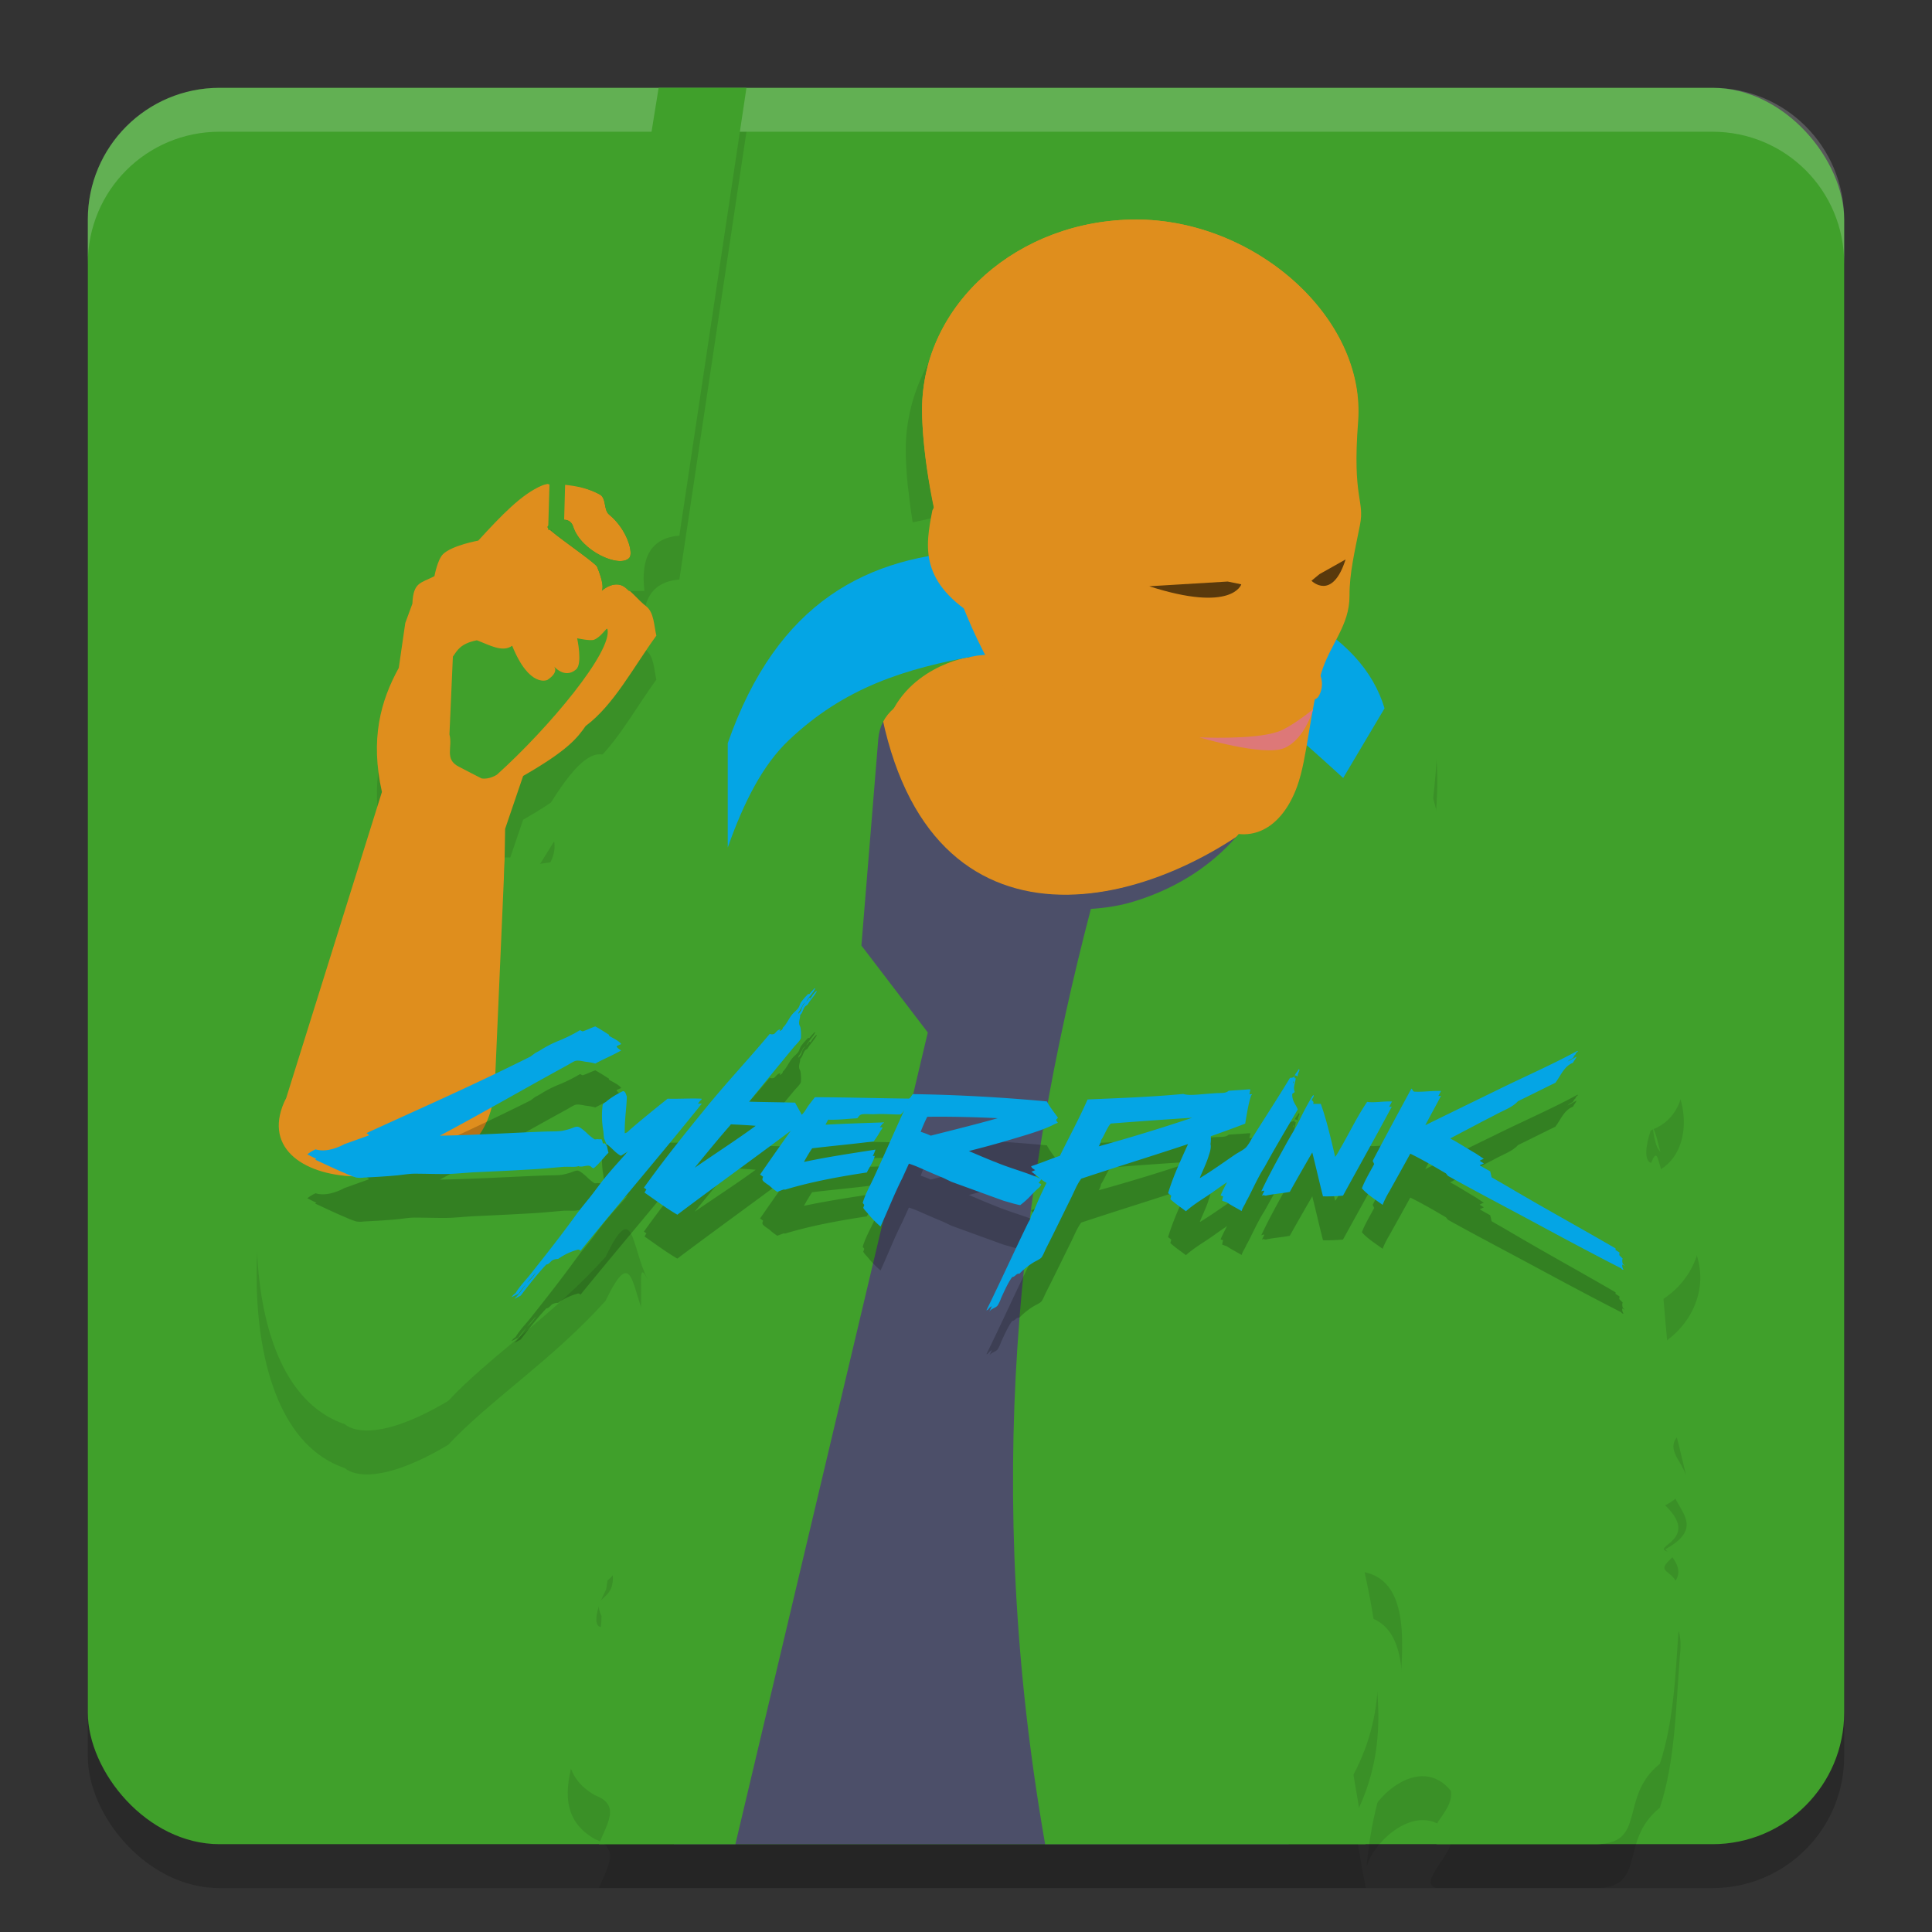 <svg xmlns="http://www.w3.org/2000/svg" xmlns:xlink="http://www.w3.org/1999/xlink" width="22" height="22" version="1.1">
 <rect width="100%" height="100%" fill="#333333" stroke="none"/>
 <defs>
  <linearGradient id="linearGradient905">
   <stop style="stop-color:#df8e1d" offset="0"/>
   <stop style="stop-color:#df8e1d" offset="1"/>
  </linearGradient>
  <linearGradient id="linearGradient891" x1="31.481" x2="29.742" y1="17.359" y2="16.444" gradientTransform="matrix(0.513,0,0,0.497,-1.107,-0.922)" gradientUnits="userSpaceOnUse" xlink:href="#linearGradient905"/>
  <linearGradient id="linearGradient899" x1="22.864" x2="24.858" y1="14.263" y2="15.577" gradientTransform="matrix(0.513,0,0,0.497,-1.107,-0.922)" gradientUnits="userSpaceOnUse" xlink:href="#linearGradient905"/>
 </defs>
 <rect style="opacity:0.2" width="20" height="20" x="1" y="1.5" rx="1.5" ry="1.5"/>
 <rect style="fill:#40a02b" width="20" height="20" x="1" y="1" rx="1.5" ry="1.5"/>
 <path style="opacity:0.1" d="M 7.5,1.5 6.947,4.923 C 6.71,4.976 6.515,5.289 6.374,5.555 6.342,5.615 6.3,5.803 6.265,5.933 h -0.006 l -10e-4,0.022 c -0.005,0.018 -0.011,0.046 -0.016,0.06 -0.023,0.004 -0.051,0.006 -0.068,0.013 -0.232,0.097 -0.464,0.341 -0.728,0.628 0,0 -0.301,0.054 -0.402,0.155 -0.063,0.063 -0.097,0.25 -0.097,0.25 C 4.793,7.142 4.706,7.126 4.696,7.374 L 4.615,7.595 4.541,8.105 C 4.334,8.481 4.214,8.914 4.35,9.519 L 3.26,13 c -0.335,0.03 -0.782,3.228 0.669,3.719 0,0 0.262,0.276 1.174,-0.266 0.472,-0.506 1.185,-0.965 1.792,-1.64 0.324,-0.671 0.29,-0.12 0.479,0.253 -0.161,-0.312 0.018,0.386 -0.159,0.741 -0.092,0.819 -0.198,1.49 -0.312,2.29 -0.215,0.42 -0.083,0.529 0.075,0.341 0.02,0.308 -0.246,0.211 -0.129,0.463 0.017,0.648 -0.821,1.619 -0.073,2.042 0.292,0.112 0.141,0.312 0.044,0.557 0,0 1.197,-3.9e-5 1.554,0 h 6.302 0.507 0.369 c -0.043,-0.213 -0.095,-0.541 -0.138,-0.791 0.402,-0.763 0.306,-1.482 0.127,-2.306 0.533,0.11 0.434,0.889 0.393,1.438 -0.218,0.451 -0.331,0.941 -0.373,1.421 0.083,-0.316 0.619,-0.791 0.962,-0.37 0.025,0.172 -0.123,0.289 -0.205,0.455 C 16.235,21.5 16.375,21.5 16.375,21.5 h 1.792 c 0.597,0 0.26,-0.536 0.734,-0.915 0.176,-0.529 0.182,-1.151 0.228,-1.729 0.074,-0.606 -0.405,-0.35 -0.033,-0.669 -0.456,-0.06 0.323,-0.106 -0.134,-0.545 0.635,-0.345 -0.223,-0.585 0.234,-0.856 -0.205,-0.886 -0.169,-0.509 -0.254,-1.496 0.327,-0.212 0.571,-0.677 0.309,-1.159 -0.419,0.026 -0.32,-0.716 -0.45,-0.388 -0.079,-0.029 -0.065,-0.185 -0.005,-0.368 0.011,-0.004 0.017,-0.011 0.027,-0.015 0.005,0.048 0.019,0.132 0.048,0.205 l 0.036,0.054 c -0.058,-0.239 -0.076,-0.269 -0.082,-0.26 0.534,-0.213 0.4,-1.09 -0.028,-1.271 -0.175,-0.043 -0.275,-0.194 -0.368,-0.374 -0.01,-0.01 -0.017,-0.024 -0.027,-0.053 -0.015,-0.031 -0.032,-0.063 -0.048,-0.096 -0.224,-0.289 -0.229,-0.367 -0.081,-0.162 -0.176,-0.353 -0.431,-0.738 -1.093,-0.904 -0.015,-0.091 0.512,0.266 -0.008,-0.078 0.031,0.021 -0.065,-0.035 -0.097,-0.052 0.003,5e-4 0.006,0.001 0,0.012 -0.072,0.041 -0.022,-0.004 -0.002,-0.013 -0.115,-0.06 -0.441,-0.247 -0.566,-0.371 -0.171,-0.188 -0.069,0.026 -0.187,-0.407 0.079,-0.738 0.149,-1.658 -0.603,-2.08 -0.226,-0.042 -0.479,-0.278 -0.479,-0.278 -0.055,-0.03 -0.11,-0.057 -0.165,-0.086 0.012,-0.216 0.054,-0.43 0.105,-0.697 0.055,-0.287 -0.088,-0.296 -0.021,-1.184 0.026,-0.345 -0.067,-0.679 -0.231,-0.986 -0.031,-0.058 -0.064,-0.114 -0.101,-0.169 -0.042,-0.064 -0.086,-0.127 -0.135,-0.188 -0.046,-0.057 -0.096,-0.111 -0.147,-0.165 -0.052,-0.054 -0.104,-0.107 -0.161,-0.156 -0.058,-0.051 -0.121,-0.097 -0.184,-0.143 -0.06,-0.044 -0.119,-0.087 -0.183,-0.126 -0.073,-0.044 -0.15,-0.081 -0.227,-0.118 -0.061,-0.03 -0.12,-0.063 -0.184,-0.088 -0.099,-0.039 -0.202,-0.066 -0.306,-0.093 -0.048,-0.012 -0.093,-0.031 -0.142,-0.041 -0.018,-0.004 -0.037,-0.006 -0.056,-0.009 -0.135,-0.023 -0.271,-0.038 -0.408,-0.038 -0.492,0 -0.951,0.137 -1.33,0.372 -0.379,0.235 -0.681,0.568 -0.861,0.959 -0.12,0.261 -0.187,0.548 -0.187,0.849 0,0.111 0.008,0.247 0.022,0.398 0.002,0.019 0.006,0.041 0.008,0.061 0.015,0.144 0.037,0.299 0.066,0.467 0.002,0.008 0.002,0.016 0.004,0.024 0.01,0.057 0.021,0.114 0.033,0.173 -0.006,0.012 -0.013,0.019 -0.02,0.032 -0.011,0.058 -0.017,0.115 -0.025,0.173 -0.058,0.014 -0.114,0.02 -0.173,0.035 C 9.13,6.695 8.525,7.449 8.073,8.157 8.015,8.363 7.97,8.499 7.923,8.598 7.565,8.773 7.491,8.661 7.288,8.964 7.212,9.088 7.055,9.218 6.907,9.109 6.644,8.968 6.299,9.607 6.147,9.842 6.322,9.96 6.357,10.15 6.267,10.32 c -0.219,0.031 -0.245,0.042 -0.305,-0.053 l -0.214,-0.005 -0.003,0.067 0.007,-0.392 0.205,-0.603 C 6.471,9.04 6.575,8.902 6.669,8.768 6.989,8.529 7.213,8.097 7.474,7.739 7.446,7.62 7.448,7.476 7.356,7.404 7.284,7.348 7.226,7.283 7.161,7.228 H 7.338 C 7.294,6.852 7.41,6.626 7.736,6.599 L 8.5,1.5 Z M 6.457,6.423 c 0.009,0.003 0.016,0.009 0.024,0.015 -0.014,-0.008 -0.031,-0.012 -0.048,-0.014 0.008,8.5e-4 0.016,-0.003 0.023,-0.001 z m 0.03,0.018 c 0.017,0.013 0.031,0.03 0.04,0.057 -0.009,-0.027 -0.023,-0.045 -0.04,-0.057 z M 6.243,6.493 v 0.019 c -7.5e-4,-0.001 -0.009,-0.007 -0.01,-0.008 -9.5e-4,-0.002 0.008,-0.008 0.01,-0.011 z m 0.823,0.008 C 7.136,6.601 7.173,6.705 7.18,6.775 7.173,6.705 7.136,6.601 7.066,6.501 Z m -0.796,0.032 h 0.01 c 7.5e-4,0.003 0.001,0.006 0.002,0.01 -0.002,-0.002 -0.01,-0.008 -0.012,-0.01 z m 0.017,0.014 C 6.386,6.641 6.781,6.911 6.799,6.954 6.828,7.024 6.845,7.082 6.854,7.132 6.845,7.082 6.828,7.024 6.799,6.954 6.781,6.911 6.387,6.641 6.287,6.547 Z M 7.027,7.155 c 0.023,0.001 0.047,0.007 0.07,0.021 -0.034,-0.019 -0.069,-0.021 -0.104,-0.016 0.011,-0.002 0.022,-0.005 0.033,-0.005 z m -0.053,0.009 c -0.014,0.003 -0.025,0.01 -0.038,0.016 0.013,-0.006 0.024,-0.012 0.038,-0.016 z"/>
 <ellipse style="fill:#df8e1d" cx="12.131" cy="8.787" rx="3.108" ry="2.055"/>
 <path style="fill:#df8e1d" d="M 4.541,7.605 4.615,7.094 4.696,6.874 c 0.01,-0.248 0.096,-0.232 0.251,-0.313 0,0 0.034,-0.187 0.097,-0.25 0.102,-0.101 0.402,-0.155 0.402,-0.155 C 5.71,5.868 5.942,5.624 6.174,5.528 6.299,5.475 6.606,5.509 6.83,5.631 6.907,5.673 6.871,5.807 6.936,5.86 7.144,6.03 7.213,6.298 7.167,6.351 7.06,6.475 6.616,6.278 6.527,5.997 6.473,5.826 6.22,5.978 6.233,6.004 6.26,6.058 6.779,6.406 6.799,6.454 c 0.064,0.154 0.087,0.271 0.034,0.303 -0.068,0.041 0.119,-0.165 0.265,-0.082 0.095,0.055 0.163,0.153 0.259,0.228 0.091,0.071 0.089,0.216 0.117,0.335 C 7.213,7.597 6.989,8.029 6.669,8.267 6.574,8.402 6.472,8.54 5.957,8.836 L 5.752,9.438 5.709,11.893 5.619,13.103 C 5.059,13.506 2.425,13.711 3.26,12.5 L 4.349,9.018 C 4.214,8.414 4.334,7.981 4.541,7.605 Z"/>
 <path style="opacity:0.2;fill:#eff1f5" d="M 2.5,1 C 1.669,1 1,1.669 1,2.5 V 3 C 1,2.169 1.669,1.5 2.5,1.5 h 17 C 20.331,1.5 21,2.169 21,3 V 2.5 C 21,1.669 20.331,1 19.5,1 Z"/>
 <path style="fill:#40a02b" d="m 5.157,7.477 c 0.051,-0.072 0.085,-0.148 0.273,-0.186 0.142,0.053 0.293,0.143 0.402,0.062 0.199,0.49 0.402,0.389 0.402,0.389 0.14,-0.093 0.072,-0.156 0.072,-0.156 0,0 0.123,0.15 0.254,0.037 0.076,-0.065 0.012,-0.355 0.012,-0.355 0,0 0.149,0.033 0.192,0.017 C 6.847,7.254 6.91,7.136 6.917,7.164 6.977,7.415 6.259,8.28 5.659,8.821 c 0,0 -0.086,0.058 -0.175,0.043 C 5.382,8.812 5.346,8.794 5.224,8.73 5.057,8.645 5.157,8.508 5.118,8.363 Z"/>
 <path style="fill:#4c4f69" d="M 10.021,8.042 7.675,21 H 14.674 L 14.627,9.107 c -1.451,1.303 -4.056,1.924 -4.606,-1.065 z"/>
 <path style="fill:#40a02b" d="M 11.603,5.781 C 11.161,5.799 10.706,5.866 10.233,5.988 9.13,6.195 8.525,6.949 8.073,7.657 8.015,7.863 7.97,7.999 7.923,8.098 7.565,8.273 7.491,8.161 7.288,8.464 7.212,8.588 7.055,8.718 6.907,8.609 6.644,8.468 6.299,9.107 6.147,9.342 6.322,9.46 6.357,9.65 6.267,9.82 6.047,9.851 6.022,9.862 5.962,9.768 l -0.214,-0.005 -0.114,2.612 C 5.603,12.876 5.321,13.437 4.035,13.396 3.435,13.376 2.977,13.055 3.26,12.5 c -0.335,0.03 -0.782,3.228 0.669,3.719 0,0 0.262,0.276 1.174,-0.266 0.472,-0.506 1.185,-0.965 1.792,-1.64 0.324,-0.671 0.29,-0.12 0.479,0.253 -0.161,-0.312 0.018,0.386 -0.159,0.741 -0.092,0.819 -0.198,1.49 -0.312,2.29 -0.215,0.42 -0.083,0.529 0.075,0.341 0.02,0.308 -0.246,0.211 -0.129,0.463 0.017,0.648 -0.821,1.619 -0.073,2.042 0.292,0.112 0.141,0.312 0.044,0.557 0,0 1.197,-3.9e-5 1.554,0 L 10.565,11.757 9.809,10.767 10.001,8.416 c 0.095,-1.167 3.44,-0.346 4.638,-0.043 -0.209,0.983 -0.853,1.631 -1.746,1.898 -0.151,0.045 -0.31,0.068 -0.471,0.079 C 11.59,13.531 11.194,16.957 11.901,21 c 1.193,6e-6 1.815,2.42e-4 2.683,0 h 0.597 0.369 c -0.043,-0.213 -0.095,-0.541 -0.138,-0.791 0.402,-0.763 0.306,-1.482 0.127,-2.306 0.533,0.11 0.434,0.889 0.393,1.438 -0.218,0.451 -0.331,0.941 -0.373,1.421 0.083,-0.316 0.619,-0.791 0.962,-0.37 0.025,0.172 -0.123,0.289 -0.205,0.455 C 16.235,21 16.375,21 16.375,21 h 1.792 c 0.597,0 0.26,-0.536 0.734,-0.915 0.176,-0.529 0.182,-1.151 0.228,-1.729 0.074,-0.606 -0.405,-0.35 -0.033,-0.669 -0.456,-0.06 0.323,-0.106 -0.134,-0.545 0.635,-0.345 -0.223,-0.585 0.234,-0.856 -0.205,-0.886 -0.169,-0.509 -0.254,-1.496 0.327,-0.212 0.571,-0.677 0.309,-1.159 -0.419,0.026 -0.32,-0.716 -0.45,-0.388 -0.079,-0.029 -0.065,-0.185 -0.005,-0.368 0.011,-0.004 0.017,-0.011 0.027,-0.015 0.005,0.048 0.019,0.132 0.048,0.205 l 0.036,0.054 c -0.058,-0.239 -0.076,-0.269 -0.082,-0.26 0.534,-0.213 0.4,-1.09 -0.028,-1.271 -0.175,-0.043 -0.275,-0.194 -0.368,-0.374 -0.01,-0.01 -0.017,-0.024 -0.027,-0.053 -0.015,-0.031 -0.032,-0.063 -0.048,-0.096 -0.224,-0.289 -0.229,-0.367 -0.081,-0.162 -0.176,-0.353 -0.431,-0.738 -1.093,-0.904 -0.015,-0.091 0.512,0.266 -0.008,-0.078 0.031,0.021 -0.065,-0.035 -0.097,-0.052 0.003,5e-4 0.006,0.001 0,0.012 -0.072,0.041 -0.022,-0.004 -0.002,-0.013 C 16.958,9.808 16.632,9.621 16.507,9.497 16.336,9.309 16.438,9.523 16.32,9.09 16.399,8.351 16.469,7.432 15.718,7.01 15.492,6.968 15.239,6.731 15.239,6.731 14.118,6.112 12.926,5.728 11.603,5.781 Z"/>
 <path style="fill:#df8e1d" d="m 10.896,6.836 0.143,0.65 c -0.004,-0.012 -0.764,0.117 -0.955,0.812 0.416,1.71 1.572,2.084 2.725,1.799 L 13.399,8.971 12.39,8.43 Z"/>
 <path style="fill:#04a5e5" d="M 11.147,6.271 C 9.879,6.323 8.851,6.849 8.287,8.463 V 9.651 C 8.471,9.131 8.685,8.711 8.981,8.43 c 0.633,-0.601 1.324,-0.818 2.146,-0.964 0.614,-0.074 2.278,0.035 3.054,0.525 0.259,0.105 0.516,0.322 1.114,0.868 L 15.766,8.066 C 15.507,7.197 14.443,6.626 12.487,6.354 12.02,6.288 11.57,6.253 11.147,6.271 Z"/>
 <path style="fill:#4c4f69" d="m 15.421,20.762 c 2e-6,-5e-6 0,0 0,0 z"/>
 <path style="fill:#40a02b" d="M 7.5,1 6.947,4.423 C 6.71,4.476 6.515,4.789 6.374,5.055 6.342,5.115 6.3,5.303 6.265,5.433 h -0.006 l -10e-4,0.022 c -0.005,0.018 -0.011,0.046 -0.016,0.06 0.004,-6.5e-4 0.011,0.002 0.015,0.001 l -0.015,0.518 h 0.038 c 7.5e-4,0.003 0.001,0.006 0.002,0.01 C 6.377,6.134 6.781,6.41 6.799,6.454 6.85,6.578 6.874,6.676 6.853,6.728 6.904,6.684 7.005,6.623 7.098,6.676 c 0.023,0.013 0.043,0.035 0.063,0.053 h 0.177 C 7.294,6.352 7.41,6.126 7.736,6.099 L 8.5,1 Z M 6.435,5.521 C 6.564,5.534 6.704,5.562 6.83,5.631 6.907,5.673 6.871,5.807 6.937,5.86 7.144,6.03 7.213,6.298 7.168,6.351 7.061,6.475 6.616,6.277 6.527,5.997 6.509,5.941 6.468,5.923 6.424,5.921 Z"/>
 <path style="opacity:0.2" d="m 7.947,13.067 c 0.008,-0.011 0.017,-0.021 0.025,-0.032 0.006,-0.003 0.029,-0.023 0.012,-0.024 -0.119,-0.006 -0.252,0.004 -0.382,0 -0.143,0.115 -0.291,0.234 -0.425,0.35 -0.018,0.016 -0.036,0.04 -0.063,0.043 C 7.112,13.241 7.134,13.128 7.138,12.984 7.126,12.963 7.125,12.931 7.098,12.925 h -0.004 a 0.924,0.924 0 0 0 -0.185,0.114 c -0.014,0.017 -0.043,0.02 -0.047,0.047 a 0.981,0.981 0 0 0 0.009,0.298 c 0.002,0.026 0.004,0.052 0.007,0.077 l 0.026,0.065 c 0.062,0.041 0.099,0.1 0.166,0.135 a 0.796,0.796 0 0 0 0.084,-0.054 c -0.087,0.099 -0.176,0.195 -0.26,0.297 -0.058,0.071 -0.112,0.148 -0.169,0.22 -0.059,0.074 -0.119,0.145 -0.173,0.22 -0.164,0.226 -0.338,0.447 -0.508,0.661 -0.058,0.073 -0.125,0.14 -0.173,0.22 a 0.164,0.164 0 0 0 -0.047,0.047 c 0.027,-0.013 0.052,-0.027 0.079,-0.039 0.027,-0.039 0.059,-0.079 0.093,-0.119 -0.043,0.058 -0.081,0.121 -0.133,0.17 -0.002,0.004 -0.005,0.009 0,0.004 0.024,-0.01 0.044,-0.024 0.067,-0.035 0.093,-0.122 0.187,-0.243 0.291,-0.354 0.037,-0.004 0.047,-0.038 0.075,-0.051 a 0.14,0.14 0 0 1 0.059,-0.012 0.709,0.709 0 0 1 0.224,-0.106 c 0.017,-0.003 0.022,0.007 0.032,0.012 C 7.067,14.182 7.538,13.633 7.992,13.067 7.976,13.067 7.961,13.067 7.947,13.067 Z m -1.946,2.041 c 0.035,-0.041 0.071,-0.082 0.104,-0.122 a 0.478,0.478 0 0 1 -0.104,0.122 z m 8.777,-2.352 c -0.002,-0.033 0.015,-0.048 0.02,-0.075 -0.005,-2.15e-4 -0.005,-0.005 -0.012,-0.004 -0.011,0.028 -0.033,0.043 -0.043,0.071 0.018,-0.004 0.022,0.006 0.035,0.008 z M 6.433,13.787 c 0.053,-0.004 0.114,0.006 0.154,-0.008 0.037,0.016 0.085,-0.011 0.122,-0.004 0.026,0.005 0.026,0.024 0.051,0.028 0.065,-0.051 0.111,-0.12 0.169,-0.177 -0.007,-0.022 -0.011,-0.047 -0.016,-0.071 l -0.024,-0.035 h -0.025 a 0.107,0.107 0 0 0 -0.015,-0.048 0.133,0.133 0 0 1 -0.039,0 c -0.018,-7.5e-4 -0.035,0.005 -0.043,0 a 0.618,0.618 0 0 1 -0.09,-0.075 c -0.02,-0.018 -0.071,-0.064 -0.098,-0.067 -0.026,-0.003 -0.057,0.015 -0.087,0.024 A 0.803,0.803 0 0 1 6.401,13.377 c -0.056,0.008 -0.123,0.006 -0.185,0.008 -0.391,0.014 -0.825,0.042 -1.207,0.047 0.478,-0.254 0.965,-0.537 1.444,-0.798 0.036,-0.02 0.082,-0.051 0.106,-0.055 0.035,-0.006 0.08,0.007 0.114,0.012 a 0.643,0.643 0 0 1 0.106,0.02 c 0.095,-0.053 0.202,-0.095 0.295,-0.15 a 0.137,0.137 0 0 1 -0.051,-0.04 0.035,0.035 0 0 0 2.15e-4,-0.009 q 0.025,-0.012 0.051,-0.023 c -0.029,-0.038 -0.081,-0.06 -0.131,-0.089 -0.005,-0.005 -0.013,-0.009 -0.008,-0.017 -0.052,-0.032 -0.102,-0.066 -0.157,-0.095 -0.055,0.019 -0.084,0.037 -0.139,0.055 -0.009,0.005 -0.023,-0.01 -0.035,-0.012 a 1.705,1.705 0 0 1 -0.256,0.126 1.286,1.286 0 0 0 -0.189,0.098 c -0.02,0.013 -0.042,0.024 -0.063,0.035 l -0.055,0.041 c -0.673,0.336 -1.22,0.575 -1.868,0.872 a 0.128,0.128 0 0 1 0.03,0.025 l -0.282,0.101 c -0.081,0.044 -0.215,0.094 -0.327,0.059 A 0.388,0.388 0 0 0 3.5,13.645 c 0.033,0.017 0.068,0.035 0.104,0.052 a 0.166,0.166 0 0 0 -0.016,0.008 c 0.108,0.049 0.233,0.11 0.347,0.157 a 0.934,0.934 0 0 0 0.122,0.047 0.317,0.317 0 0 0 0.09,0 c 0.126,-0.006 0.246,-0.013 0.366,-0.024 0.069,-0.006 0.141,-0.02 0.209,-0.02 0.111,2.16e-4 0.222,0.004 0.335,0.004 0.113,0 0.228,-0.014 0.342,-0.02 0.225,-0.01 0.456,-0.021 0.689,-0.035 0.117,-0.007 0.233,-0.02 0.346,-0.028 z m 8.042,-0.134 c 0.014,-0.025 0.029,-0.051 0.043,-0.075 0.086,-0.15 0.174,-0.298 0.26,-0.445 -0.022,-0.057 -0.065,-0.092 -0.063,-0.173 0.003,-0.015 0.024,-0.012 0.028,-0.028 -0.021,-0.05 0.006,-0.098 0.012,-0.154 a 0.011,0.011 0 0 1 -0.014,-0.004 0.054,0.054 0 0 0 -7.5e-4,-0.02 0.027,0.027 0 0 1 -0.009,0.01 c -3.17e-4,0 -10e-4,4.43e-4 -0.001,7.5e-4 a 0.078,0.078 0 0 1 -0.041,0.009 c -0.138,0.228 -0.291,0.463 -0.433,0.689 a 0.673,0.673 0 0 1 -0.063,0.098 c -0.033,0.035 -0.087,0.058 -0.13,0.087 -0.133,0.091 -0.258,0.181 -0.394,0.264 a 0.017,0.017 0 0 0 -0.007,0.002 c 0.031,-0.079 0.071,-0.158 0.097,-0.238 0.017,-0.052 0.035,-0.103 0.025,-0.149 a 0.399,0.399 0 0 0 0.003,-0.088 c 0.132,-0.047 0.264,-0.094 0.392,-0.144 0.019,-0.11 0.035,-0.222 0.067,-0.319 0.002,-0.004 0.02,-0.018 0.004,-0.016 -0.008,7.5e-4 -0.015,0.001 -0.023,0.002 0.001,-0.007 0.003,-0.015 0.004,-0.022 -2.16e-4,-0.009 0.014,-0.038 0,-0.035 h -0.02 c -0.072,0.007 -0.148,0.01 -0.22,0.016 -0.035,0.032 -0.087,0.023 -0.154,0.028 -0.034,0.002 -0.071,0.005 -0.106,0.008 -0.097,0.007 -0.198,0.021 -0.256,0 -0.351,0.034 -0.722,0.047 -1.091,0.063 -0.097,0.222 -0.21,0.427 -0.315,0.642 -0.111,0.037 -0.215,0.082 -0.327,0.118 0.004,0.021 0.028,0.032 0.043,0.043 a 0.037,0.037 0 0 1 0.003,0.002 c -0.014,0.006 -0.029,0.012 -0.044,0.018 0.033,0.022 0.065,0.05 0.098,0.075 a 0.482,0.482 0 0 0 0.075,0.052 c -0.051,0.101 -0.098,0.205 -0.141,0.31 -0.01,0.023 -0.026,0.044 -0.035,0.067 -0.005,0.013 -0.006,0.027 -0.012,0.039 -0.005,0.012 -0.014,0.023 -0.02,0.035 -0.163,0.334 -0.314,0.669 -0.477,1 0.021,-0.003 0.026,-0.022 0.043,-0.035 a 0.134,0.134 0 0 1 0.019,-0.012 c -0.011,0.024 -0.022,0.048 -0.032,0.071 0.018,-0.046 0.069,-0.044 0.098,-0.079 a 0.422,0.422 0 0 0 0.039,-0.083 c 0.039,-0.085 0.077,-0.172 0.126,-0.24 0.039,-0.005 0.045,-0.044 0.083,-0.039 a 0.815,0.815 0 0 1 0.177,-0.138 0.455,0.455 0 0 0 0.067,-0.039 c 0.022,-0.021 0.04,-0.072 0.059,-0.11 0.1,-0.196 0.19,-0.384 0.283,-0.571 0.039,-0.078 0.069,-0.159 0.118,-0.224 0.403,-0.134 0.814,-0.26 1.216,-0.394 -0.081,0.181 -0.166,0.358 -0.227,0.559 0.012,0.01 0.024,0.019 0.036,0.029 -0.003,0.013 -0.007,0.025 -0.01,0.039 0.054,0.051 0.118,0.092 0.177,0.138 0.077,-0.069 0.166,-0.124 0.252,-0.181 0.066,-0.044 0.128,-0.091 0.193,-0.134 0.008,-0.005 0.015,-0.011 0.023,-0.016 -0.025,0.049 -0.051,0.098 -0.073,0.15 a 0.116,0.116 0 0 0 0.03,0.012 0.116,0.116 0 0 0 -0.011,0.051 c 0.009,0.001 0.033,0.011 0.051,0.016 0.054,0.038 0.112,0.065 0.169,0.1 0.013,-0.044 0.041,-0.076 0.055,-0.116 0.025,-0.032 0.127,-0.266 0.203,-0.38 z m 0.257,-0.845 a 0.025,0.025 0 0 0 0.003,0.014 c -0.005,0.006 -0.01,0.013 -0.015,0.019 0.004,-0.011 0.008,-0.022 0.012,-0.034 z m -2.221,0.746 a 0.189,0.189 0 0 0 0.027,-0.071 c 0.041,-0.059 0.064,-0.136 0.11,-0.189 0.295,-0.023 0.614,-0.046 0.928,-0.066 q -0.521,0.175 -1.066,0.326 z m -1.059,0.626 c 0.057,0.016 0.114,0.034 0.165,0.043 a 0.88,0.88 0 0 0 0.126,-0.114 c 0.02,-0.02 0.039,-0.04 0.059,-0.059 0.02,-0.019 0.049,-0.036 0.055,-0.067 -0.01,-0.004 -0.021,-0.008 -0.031,-0.012 a 0.309,0.309 0 0 0 0.032,-0.044 c -0.144,-0.067 -0.299,-0.108 -0.449,-0.165 -0.128,-0.049 -0.254,-0.102 -0.376,-0.155 0.162,-0.041 0.324,-0.085 0.481,-0.132 0.16,-0.048 0.33,-0.095 0.469,-0.161 a 0.382,0.382 0 0 1 0.063,-0.028 c -0.007,-0.012 -0.015,-0.023 -0.022,-0.034 a 0.119,0.119 0 0 0 0.023,-0.025 c -0.043,-0.061 -0.09,-0.117 -0.126,-0.185 -0.49,-0.045 -0.996,-0.075 -1.524,-0.083 -0.019,0.013 -0.024,0.042 -0.047,0.051 -0.357,-0.004 -0.724,-0.015 -1.071,-0.016 -0.025,0.033 -0.05,0.064 -0.075,0.098 -0.024,0.034 -0.043,0.075 -0.075,0.102 -0.023,-0.048 -0.051,-0.09 -0.075,-0.138 -0.174,-0.005 -0.351,-0.006 -0.524,-0.011 0.165,-0.202 0.342,-0.419 0.511,-0.623 0.027,-0.032 0.074,-0.075 0.079,-0.102 a 0.548,0.548 0 0 0 -0.004,-0.114 c -0.003,-0.018 -0.014,-0.031 -0.016,-0.047 -0.004,-0.036 0.012,-0.064 0.012,-0.102 0.028,-0.023 0.032,-0.068 0.055,-0.095 0.012,-0.014 0.027,-0.014 0.035,-0.032 0.026,-0.043 0.067,-0.085 0.09,-0.126 0.004,-0.008 0.013,-0.011 0.004,-0.02 -0.05,0.046 -0.048,0.063 -0.066,0.081 -0.013,0.013 -0.001,-0.011 -0.016,-0.002 a 0.15,0.15 0 0 1 -0.037,0.045 0.027,0.027 0 0 0 0.007,-0.01 c 0.025,-0.043 0.067,-0.086 0.09,-0.126 0.004,-0.008 0.013,-0.011 0.004,-0.02 -0.056,0.058 -0.037,0.041 -0.055,0.059 -0.005,0.017 -0.025,0.002 -0.028,0.016 a 0.755,0.755 0 0 0 -0.075,0.087 c -0.011,0.018 -0.014,0.037 -0.024,0.055 -0.017,0.031 -0.053,0.054 -0.079,0.087 -0.037,0.047 -0.061,0.108 -0.102,0.146 -10e-4,0.012 -0.009,0.018 -0.012,0.028 -0.012,-0.005 -0.023,0.022 -0.024,0.004 0.001,-0.006 0.006,-0.007 0.008,-0.012 0.006,-0.002 7.5e-4,-0.005 -0.004,0 -0.033,0.006 -0.045,0.033 -0.067,0.051 a 0.067,0.067 0 0 1 -0.051,0 c -0.241,0.289 -0.499,0.562 -0.736,0.854 -0.239,0.293 -0.475,0.587 -0.697,0.898 0.01,0.006 0.019,0.013 0.029,0.019 -0.008,0.012 -0.015,0.024 -0.022,0.036 0.123,0.085 0.242,0.175 0.374,0.252 0.425,-0.32 0.869,-0.639 1.292,-0.956 q -0.177,0.248 -0.35,0.499 c 0.012,0.008 0.023,0.017 0.035,0.025 a 0.061,0.061 0 0 0 -0.008,0.034 c 0.005,0.022 0.057,0.05 0.083,0.071 a 0.6,0.6 0 0 0 0.087,0.067 c 0.02,-0.009 0.042,-0.016 0.063,-0.024 0.011,-0.006 0.02,0.002 0.035,-0.004 0.285,-0.086 0.598,-0.144 0.921,-0.193 0.03,-0.064 0.072,-0.114 0.09,-0.189 -0.007,7.5e-4 -0.014,0.001 -0.022,0.002 a 0.545,0.545 0 0 0 0.03,-0.073 c -0.275,0.043 -0.552,0.084 -0.814,0.14 0.029,-0.054 0.062,-0.109 0.093,-0.155 0.232,-0.028 0.471,-0.049 0.701,-0.079 a 1.03,1.03 0 0 0 0.079,-0.122 c 0.008,-0.012 0.022,-0.025 0.02,-0.039 -0.01,7.5e-4 -0.019,0.001 -0.029,0.002 0.009,-0.014 0.019,-0.028 0.03,-0.041 10e-4,-0.006 0.031,-0.014 0.012,-0.016 -0.234,0.008 -0.432,0.014 -0.661,0.026 0.01,-0.019 0.02,-0.038 0.03,-0.057 0.119,0.004 0.232,-0.011 0.331,-0.016 0.014,-0.013 0.023,-0.036 0.047,-0.043 0.034,-0.01 0.1,-0.001 0.161,-0.004 0.106,-0.005 0.201,0.005 0.287,0.004 a 0.199,0.199 0 0 0 0.039,-0.047 c 2.16e-4,0 3.18e-4,-2.15e-4 7.5e-4,-2.15e-4 -0.117,0.257 -0.229,0.513 -0.346,0.767 -0.043,0.094 -0.097,0.186 -0.126,0.287 0.006,0.008 0.012,0.015 0.018,0.023 -0.004,0.011 -0.008,0.022 -0.012,0.033 0.023,0.037 0.037,0.043 0.074,0.091 a 1.281,1.281 0 0 0 0.123,0.122 c 0.084,-0.182 0.157,-0.372 0.248,-0.551 l 0.075,-0.165 a 1.153,1.153 0 0 1 0.114,0.043 c 0.087,0.038 0.172,0.076 0.256,0.11 0.041,0.017 0.079,0.038 0.118,0.055 l 0.523,0.19 c 0.026,0.009 0.06,0.023 0.087,0.03 z M 9.094,12.027 a 0.535,0.535 0 0 0 0.051,-0.091 0.161,0.161 0 0 1 0.029,-0.023 0.155,0.155 0 0 0 -0.03,0.035 c -0.012,0.021 -0.014,0.047 -0.028,0.067 a 0.192,0.192 0 0 1 -0.027,0.031 c 0.002,-0.006 0.003,-0.013 0.005,-0.019 z M 8.252,13.566 C 8.138,13.643 8.022,13.721 7.911,13.797 8.042,13.637 8.178,13.47 8.314,13.315 a 0.02,0.02 0 0 1 0.012,-0.012 c 0.093,0.005 0.188,0.009 0.279,0.017 -0.111,0.082 -0.233,0.165 -0.353,0.246 z m 2.081,-0.496 c -0.002,0 -0.003,-2.16e-4 -0.005,-2.16e-4 a 0.037,0.037 0 0 1 0.007,-0.004 0.024,0.024 0 0 0 -0.002,0.004 z m 0.266,0.362 c -0.037,-0.017 -0.075,-0.031 -0.115,-0.044 a 1.71,1.71 0 0 1 0.075,-0.171 c 0.26,-0.004 0.547,0.004 0.803,0.016 -0.25,0.071 -0.508,0.134 -0.763,0.199 z m 5.22,-0.33 c 0.011,-0.02 0.021,-0.039 0.032,-0.059 -0.097,-0.005 -0.206,0.017 -0.283,0.004 -0.116,0.169 -0.211,0.372 -0.315,0.547 a 0.715,0.715 0 0 1 -0.049,0.08 c -0.048,-0.202 -0.097,-0.42 -0.164,-0.604 h -0.087 c 0.011,-0.024 -0.005,-0.032 -0.016,-0.043 0.006,-0.022 0.024,-0.032 0.024,-0.059 l -0.016,0.012 c -0.053,0.089 -0.101,0.179 -0.146,0.272 -0.044,0.092 -0.101,0.178 -0.15,0.268 -0.099,0.18 -0.199,0.359 -0.287,0.547 0.019,-0.007 0.021,-0.01 0.035,-0.007 -0.009,0.02 -0.019,0.039 -0.029,0.059 0.017,-0.016 0.021,-0.006 0.047,-0.004 0.078,-0.019 0.182,-0.025 0.272,-0.043 0.084,-0.151 0.17,-0.3 0.256,-0.449 0.042,0.166 0.08,0.335 0.122,0.5 a 2.052,2.052 0 0 0 0.228,-0.008 c 0.185,-0.337 0.373,-0.672 0.555,-1.012 -0.01,0 -0.021,0 -0.031,2.16e-4 z m 2.655,1.797 c 0.009,0.005 0.018,0.009 0.027,0.014 -0.006,-0.011 -0.021,-0.013 -0.024,-0.028 a 0.106,0.106 0 0 1 0,-0.055 0.274,0.274 0 0 1 -0.035,-0.035 c -0.006,0.003 0,-0.032 0,-0.032 q -0.023,-0.015 -0.047,-0.03 a 0.036,0.036 0 0 0 0.002,-0.017 c -0.395,-0.23 -0.797,-0.45 -1.189,-0.681 -0.074,-0.044 -0.149,-0.086 -0.223,-0.129 -0.005,-0.023 -0.01,-0.046 -0.016,-0.068 -0.04,-0.022 -0.079,-0.044 -0.118,-0.067 a 0.032,0.032 0 0 0 0.003,-0.003 c 0.014,-0.007 0.027,-0.011 0.043,-0.02 -0.016,-0.01 -0.032,-0.02 -0.048,-0.03 a 0.223,0.223 0 0 1 0.048,-0.022 c -0.032,-0.02 -0.067,-0.046 -0.102,-0.067 -0.074,-0.043 -0.147,-0.089 -0.217,-0.13 -0.021,-0.013 -0.043,-0.023 -0.064,-0.035 0.109,-0.059 0.221,-0.116 0.335,-0.177 0.062,-0.033 0.127,-0.065 0.189,-0.098 0.089,-0.048 0.188,-0.082 0.248,-0.15 0.143,-0.069 0.283,-0.14 0.425,-0.209 0.062,-0.081 0.098,-0.188 0.201,-0.228 0.01,-0.022 0.036,-0.052 0.039,-0.067 0,2.16e-4 -0.004,-2.16e-4 -0.004,0 -0.032,0.019 -0.064,0.036 -0.097,0.053 a 0.196,0.196 0 0 1 0.059,-0.038 c 0.011,-0.014 0.016,-0.034 0.032,-0.043 -2.13e-4,-0.012 0.008,-0.015 0.012,-0.024 0.004,-0.002 0.025,-0.016 0.008,-0.016 -0.287,0.156 -0.59,0.288 -0.886,0.433 -0.282,0.138 -0.565,0.275 -0.845,0.413 0.059,-0.112 0.12,-0.222 0.179,-0.334 l -0.03,0.001 c 0.01,-0.019 0.021,-0.038 0.031,-0.057 -0.108,-0.004 -0.195,0.013 -0.303,0.008 -0.021,-0.003 -0.02,-0.027 -0.035,-0.035 -0.148,0.273 -0.296,0.546 -0.441,0.823 0.005,0.011 0.011,0.023 0.017,0.036 l -0.002,0.004 c -0.047,0.089 -0.101,0.176 -0.138,0.272 0.057,0.069 0.156,0.13 0.236,0.189 a 0.997,0.997 0 0 1 0.075,-0.15 c 0.08,-0.144 0.161,-0.288 0.24,-0.433 0.141,0.069 0.273,0.147 0.405,0.224 0.012,0.011 0.019,0.029 0.035,0.035 0.322,0.179 0.652,0.351 0.98,0.528 0.328,0.177 0.657,0.353 0.984,0.52 -0.007,0.001 0.019,0.022 0.024,0.012 a 0.072,0.072 0 0 1 -0.013,-0.057 z"/>
 <path id="blue" style="fill:#04a5e5" d="m 7.947,12.567 c 0.008,-0.011 0.017,-0.021 0.025,-0.032 0.006,-0.003 0.029,-0.023 0.012,-0.024 -0.119,-0.006 -0.252,0.004 -0.382,0 -0.143,0.115 -0.291,0.234 -0.425,0.35 -0.018,0.016 -0.036,0.04 -0.063,0.043 C 7.112,12.741 7.134,12.628 7.138,12.484 7.126,12.463 7.125,12.431 7.098,12.425 h -0.004 a 0.924,0.924 0 0 0 -0.185,0.114 c -0.014,0.017 -0.043,0.02 -0.047,0.047 a 0.981,0.981 0 0 0 0.009,0.298 c 0.002,0.026 0.004,0.052 0.007,0.077 l 0.026,0.065 c 0.062,0.041 0.099,0.1 0.166,0.135 a 0.796,0.796 0 0 0 0.084,-0.054 c -0.087,0.099 -0.176,0.195 -0.26,0.297 -0.058,0.071 -0.112,0.148 -0.169,0.22 -0.059,0.074 -0.119,0.145 -0.173,0.22 -0.164,0.226 -0.338,0.447 -0.508,0.661 -0.058,0.073 -0.125,0.14 -0.173,0.22 a 0.164,0.164 0 0 0 -0.047,0.047 c 0.027,-0.013 0.052,-0.027 0.079,-0.039 0.027,-0.039 0.059,-0.079 0.093,-0.119 -0.043,0.058 -0.081,0.121 -0.133,0.17 -0.002,0.004 -0.005,0.009 0,0.004 0.024,-0.01 0.044,-0.024 0.067,-0.035 0.093,-0.122 0.187,-0.243 0.291,-0.354 0.037,-0.004 0.047,-0.038 0.075,-0.051 a 0.14,0.14 0 0 1 0.059,-0.012 0.709,0.709 0 0 1 0.224,-0.106 c 0.017,-0.003 0.022,0.007 0.032,0.012 C 7.067,13.682 7.538,13.133 7.992,12.567 7.976,12.567 7.961,12.567 7.947,12.567 Z m -1.946,2.041 c 0.035,-0.041 0.071,-0.082 0.104,-0.122 a 0.478,0.478 0 0 1 -0.104,0.122 z m 8.777,-2.352 c -0.002,-0.033 0.015,-0.048 0.02,-0.075 -0.005,-2.15e-4 -0.005,-0.005 -0.012,-0.004 -0.011,0.028 -0.033,0.043 -0.043,0.071 0.018,-0.004 0.022,0.006 0.035,0.008 z M 6.433,13.287 c 0.053,-0.004 0.114,0.006 0.154,-0.008 0.037,0.016 0.085,-0.011 0.122,-0.004 0.026,0.005 0.026,0.024 0.051,0.028 0.065,-0.051 0.111,-0.12 0.169,-0.177 -0.007,-0.022 -0.011,-0.047 -0.016,-0.071 l -0.024,-0.035 h -0.025 a 0.107,0.107 0 0 0 -0.015,-0.048 0.133,0.133 0 0 1 -0.039,0 c -0.018,-7.5e-4 -0.035,0.005 -0.043,0 a 0.618,0.618 0 0 1 -0.09,-0.075 c -0.02,-0.018 -0.071,-0.064 -0.098,-0.067 -0.026,-0.003 -0.057,0.015 -0.087,0.024 A 0.803,0.803 0 0 1 6.401,12.877 c -0.056,0.008 -0.123,0.006 -0.185,0.008 -0.391,0.014 -0.825,0.042 -1.207,0.047 0.478,-0.254 0.965,-0.537 1.444,-0.798 0.036,-0.02 0.082,-0.051 0.106,-0.055 0.035,-0.006 0.08,0.007 0.114,0.012 a 0.643,0.643 0 0 1 0.106,0.02 c 0.095,-0.053 0.202,-0.095 0.295,-0.15 a 0.137,0.137 0 0 1 -0.051,-0.04 0.035,0.035 0 0 0 2.15e-4,-0.009 q 0.025,-0.012 0.051,-0.023 c -0.029,-0.038 -0.081,-0.06 -0.131,-0.089 -0.005,-0.005 -0.013,-0.009 -0.008,-0.017 -0.052,-0.032 -0.102,-0.066 -0.157,-0.095 -0.055,0.019 -0.084,0.037 -0.139,0.055 -0.009,0.005 -0.023,-0.01 -0.035,-0.012 a 1.705,1.705 0 0 1 -0.256,0.126 1.286,1.286 0 0 0 -0.189,0.098 c -0.02,0.013 -0.042,0.024 -0.063,0.035 l -0.055,0.041 c -0.673,0.336 -1.22,0.575 -1.868,0.872 a 0.128,0.128 0 0 1 0.03,0.025 l -0.282,0.101 c -0.081,0.044 -0.215,0.094 -0.327,0.059 A 0.388,0.388 0 0 0 3.5,13.145 c 0.033,0.017 0.068,0.035 0.104,0.052 a 0.166,0.166 0 0 0 -0.016,0.008 c 0.108,0.049 0.233,0.11 0.347,0.157 a 0.934,0.934 0 0 0 0.122,0.047 0.317,0.317 0 0 0 0.09,0 c 0.126,-0.006 0.246,-0.013 0.366,-0.024 0.069,-0.006 0.141,-0.02 0.209,-0.02 0.111,2.16e-4 0.222,0.004 0.335,0.004 0.113,0 0.228,-0.014 0.342,-0.02 0.225,-0.01 0.456,-0.021 0.689,-0.035 0.117,-0.007 0.233,-0.02 0.346,-0.028 z m 8.042,-0.134 c 0.014,-0.025 0.029,-0.051 0.043,-0.075 0.086,-0.15 0.174,-0.298 0.26,-0.445 -0.022,-0.057 -0.065,-0.092 -0.063,-0.173 0.003,-0.015 0.024,-0.012 0.028,-0.028 -0.021,-0.05 0.006,-0.098 0.012,-0.154 a 0.011,0.011 0 0 1 -0.014,-0.004 0.054,0.054 0 0 0 -7.5e-4,-0.02 0.027,0.027 0 0 1 -0.009,0.01 c -3.17e-4,0 -10e-4,4.43e-4 -0.001,7.5e-4 a 0.078,0.078 0 0 1 -0.041,0.009 c -0.138,0.228 -0.291,0.463 -0.433,0.689 a 0.673,0.673 0 0 1 -0.063,0.098 c -0.033,0.035 -0.087,0.058 -0.13,0.087 -0.133,0.091 -0.258,0.181 -0.394,0.264 a 0.017,0.017 0 0 0 -0.007,0.002 c 0.031,-0.079 0.071,-0.158 0.097,-0.238 0.017,-0.052 0.035,-0.103 0.025,-0.149 a 0.399,0.399 0 0 0 0.003,-0.088 c 0.132,-0.047 0.264,-0.094 0.392,-0.144 0.019,-0.11 0.035,-0.222 0.067,-0.319 0.002,-0.004 0.02,-0.018 0.004,-0.016 -0.008,7.5e-4 -0.015,0.001 -0.023,0.002 0.001,-0.007 0.003,-0.015 0.004,-0.022 -2.16e-4,-0.009 0.014,-0.038 0,-0.035 h -0.02 c -0.072,0.007 -0.148,0.01 -0.22,0.016 -0.035,0.032 -0.087,0.023 -0.154,0.028 -0.034,0.002 -0.071,0.005 -0.106,0.008 -0.097,0.007 -0.198,0.021 -0.256,0 -0.351,0.034 -0.722,0.047 -1.091,0.063 -0.097,0.222 -0.21,0.427 -0.315,0.642 -0.111,0.037 -0.215,0.082 -0.327,0.118 0.004,0.021 0.028,0.032 0.043,0.043 a 0.037,0.037 0 0 1 0.003,0.002 c -0.014,0.006 -0.029,0.012 -0.044,0.018 0.033,0.022 0.065,0.05 0.098,0.075 a 0.482,0.482 0 0 0 0.075,0.052 c -0.051,0.101 -0.098,0.205 -0.141,0.31 -0.01,0.023 -0.026,0.044 -0.035,0.067 -0.005,0.013 -0.006,0.027 -0.012,0.039 -0.005,0.012 -0.014,0.023 -0.02,0.035 -0.163,0.334 -0.314,0.669 -0.477,1 0.021,-0.003 0.026,-0.022 0.043,-0.035 a 0.134,0.134 0 0 1 0.019,-0.012 c -0.011,0.024 -0.022,0.047 -0.032,0.071 0.018,-0.046 0.069,-0.044 0.098,-0.079 a 0.422,0.422 0 0 0 0.039,-0.083 c 0.039,-0.085 0.077,-0.172 0.126,-0.24 0.039,-0.005 0.045,-0.044 0.083,-0.039 a 0.815,0.815 0 0 1 0.177,-0.138 0.455,0.455 0 0 0 0.067,-0.039 c 0.022,-0.021 0.04,-0.072 0.059,-0.11 0.1,-0.196 0.19,-0.384 0.283,-0.571 0.039,-0.078 0.069,-0.159 0.118,-0.224 0.403,-0.134 0.814,-0.26 1.216,-0.394 -0.081,0.181 -0.166,0.358 -0.227,0.559 0.012,0.01 0.024,0.019 0.036,0.029 -0.003,0.013 -0.007,0.025 -0.01,0.039 0.054,0.051 0.118,0.092 0.177,0.138 0.077,-0.069 0.166,-0.124 0.252,-0.181 0.066,-0.044 0.128,-0.091 0.193,-0.134 0.008,-0.005 0.015,-0.011 0.023,-0.016 -0.025,0.049 -0.051,0.098 -0.073,0.15 a 0.116,0.116 0 0 0 0.03,0.012 0.116,0.116 0 0 0 -0.011,0.051 c 0.009,0.001 0.033,0.011 0.051,0.016 0.054,0.038 0.112,0.065 0.169,0.1 0.013,-0.044 0.041,-0.076 0.055,-0.116 0.025,-0.032 0.127,-0.266 0.203,-0.38 z m 0.257,-0.845 a 0.025,0.025 0 0 0 0.003,0.014 c -0.005,0.006 -0.01,0.013 -0.015,0.019 0.004,-0.011 0.008,-0.022 0.012,-0.034 z m -2.221,0.746 a 0.189,0.189 0 0 0 0.027,-0.071 c 0.041,-0.059 0.064,-0.136 0.11,-0.189 0.295,-0.023 0.614,-0.046 0.928,-0.066 q -0.521,0.175 -1.066,0.326 z m -1.059,0.626 c 0.057,0.016 0.114,0.034 0.165,0.043 a 0.88,0.88 0 0 0 0.126,-0.114 c 0.02,-0.02 0.039,-0.04 0.059,-0.059 0.02,-0.019 0.049,-0.036 0.055,-0.067 -0.01,-0.004 -0.021,-0.008 -0.031,-0.012 a 0.309,0.309 0 0 0 0.032,-0.044 c -0.144,-0.067 -0.299,-0.108 -0.449,-0.165 -0.128,-0.049 -0.254,-0.102 -0.376,-0.155 0.162,-0.041 0.324,-0.085 0.481,-0.132 0.16,-0.048 0.33,-0.095 0.469,-0.161 a 0.382,0.382 0 0 1 0.063,-0.028 c -0.007,-0.012 -0.015,-0.023 -0.022,-0.034 a 0.119,0.119 0 0 0 0.023,-0.025 c -0.043,-0.061 -0.09,-0.117 -0.126,-0.185 -0.49,-0.045 -0.996,-0.075 -1.524,-0.083 -0.019,0.013 -0.024,0.042 -0.047,0.051 -0.357,-0.004 -0.724,-0.015 -1.071,-0.016 -0.025,0.033 -0.05,0.064 -0.075,0.098 -0.024,0.034 -0.043,0.075 -0.075,0.102 -0.023,-0.048 -0.051,-0.09 -0.075,-0.138 -0.174,-0.005 -0.351,-0.006 -0.524,-0.011 0.165,-0.202 0.342,-0.419 0.511,-0.623 0.027,-0.032 0.074,-0.075 0.079,-0.102 a 0.548,0.548 0 0 0 -0.004,-0.114 c -0.003,-0.018 -0.014,-0.031 -0.016,-0.047 -0.004,-0.036 0.012,-0.064 0.012,-0.102 0.028,-0.023 0.032,-0.068 0.055,-0.095 0.012,-0.014 0.027,-0.014 0.035,-0.032 0.026,-0.043 0.067,-0.085 0.09,-0.126 0.004,-0.008 0.013,-0.011 0.004,-0.02 -0.05,0.046 -0.048,0.063 -0.066,0.081 -0.013,0.013 -0.001,-0.011 -0.016,-0.002 a 0.15,0.15 0 0 1 -0.037,0.045 0.027,0.027 0 0 0 0.007,-0.01 c 0.025,-0.043 0.067,-0.086 0.09,-0.126 0.004,-0.008 0.013,-0.011 0.004,-0.02 -0.056,0.058 -0.037,0.041 -0.055,0.059 -0.005,0.017 -0.025,0.002 -0.028,0.016 a 0.755,0.755 0 0 0 -0.075,0.087 c -0.011,0.018 -0.014,0.037 -0.024,0.055 -0.017,0.031 -0.053,0.054 -0.079,0.087 -0.037,0.047 -0.061,0.108 -0.102,0.146 -10e-4,0.012 -0.009,0.018 -0.012,0.028 -0.012,-0.005 -0.023,0.022 -0.024,0.004 0.001,-0.006 0.006,-0.007 0.008,-0.012 0.006,-0.002 7.5e-4,-0.005 -0.004,0 -0.033,0.006 -0.045,0.033 -0.067,0.051 a 0.067,0.067 0 0 1 -0.051,0 c -0.241,0.289 -0.499,0.562 -0.736,0.854 -0.239,0.293 -0.475,0.587 -0.697,0.898 0.01,0.006 0.019,0.013 0.029,0.019 -0.008,0.012 -0.015,0.024 -0.022,0.036 0.123,0.085 0.242,0.175 0.374,0.252 0.425,-0.32 0.869,-0.639 1.292,-0.956 q -0.177,0.248 -0.35,0.499 c 0.012,0.008 0.023,0.017 0.035,0.025 a 0.061,0.061 0 0 0 -0.008,0.034 c 0.005,0.022 0.057,0.05 0.083,0.071 a 0.6,0.6 0 0 0 0.087,0.067 c 0.02,-0.009 0.042,-0.016 0.063,-0.024 0.011,-0.006 0.02,0.002 0.035,-0.004 0.285,-0.086 0.598,-0.144 0.921,-0.193 0.03,-0.064 0.072,-0.114 0.09,-0.189 -0.007,7.5e-4 -0.014,0.001 -0.022,0.002 a 0.545,0.545 0 0 0 0.03,-0.073 c -0.275,0.043 -0.552,0.084 -0.814,0.14 0.029,-0.054 0.062,-0.109 0.093,-0.155 0.232,-0.028 0.471,-0.049 0.701,-0.079 a 1.03,1.03 0 0 0 0.079,-0.122 c 0.008,-0.012 0.022,-0.025 0.02,-0.039 -0.01,7.5e-4 -0.019,0.001 -0.029,0.002 0.009,-0.014 0.019,-0.028 0.03,-0.041 10e-4,-0.006 0.031,-0.014 0.012,-0.016 -0.234,0.008 -0.432,0.014 -0.661,0.026 0.01,-0.019 0.02,-0.038 0.03,-0.057 0.119,0.004 0.232,-0.011 0.331,-0.016 0.014,-0.013 0.023,-0.036 0.047,-0.043 0.034,-0.01 0.1,-0.001 0.161,-0.004 0.106,-0.005 0.201,0.005 0.287,0.004 a 0.199,0.199 0 0 0 0.039,-0.047 c 2.16e-4,0 3.18e-4,-2.15e-4 7.5e-4,-2.15e-4 -0.117,0.257 -0.229,0.513 -0.346,0.767 -0.043,0.094 -0.097,0.186 -0.126,0.287 0.006,0.008 0.012,0.015 0.018,0.023 -0.004,0.011 -0.008,0.022 -0.012,0.033 0.023,0.037 0.037,0.043 0.074,0.091 a 1.281,1.281 0 0 0 0.123,0.122 c 0.084,-0.182 0.157,-0.372 0.248,-0.551 l 0.075,-0.165 a 1.153,1.153 0 0 1 0.114,0.043 c 0.087,0.038 0.172,0.076 0.256,0.11 0.041,0.017 0.079,0.038 0.118,0.055 l 0.523,0.19 c 0.026,0.009 0.06,0.023 0.087,0.03 z M 9.094,11.527 a 0.535,0.535 0 0 0 0.051,-0.091 0.161,0.161 0 0 1 0.029,-0.023 0.155,0.155 0 0 0 -0.03,0.035 c -0.012,0.021 -0.014,0.047 -0.028,0.067 a 0.192,0.192 0 0 1 -0.027,0.031 c 0.002,-0.006 0.003,-0.013 0.005,-0.019 z M 8.252,13.066 C 8.138,13.143 8.022,13.221 7.911,13.297 8.042,13.137 8.178,12.97 8.314,12.815 a 0.02,0.02 0 0 1 0.012,-0.012 c 0.093,0.005 0.188,0.009 0.279,0.017 -0.111,0.082 -0.233,0.165 -0.353,0.246 z m 2.081,-0.496 c -0.002,0 -0.003,-2.16e-4 -0.005,-2.16e-4 a 0.037,0.037 0 0 1 0.007,-0.004 0.024,0.024 0 0 0 -0.002,0.004 z m 0.266,0.362 c -0.037,-0.017 -0.075,-0.031 -0.115,-0.044 a 1.71,1.71 0 0 1 0.075,-0.171 c 0.26,-0.004 0.547,0.004 0.803,0.016 -0.25,0.071 -0.508,0.134 -0.763,0.199 z m 5.22,-0.33 c 0.011,-0.02 0.021,-0.039 0.032,-0.059 -0.097,-0.005 -0.206,0.017 -0.283,0.004 -0.116,0.169 -0.211,0.372 -0.315,0.547 a 0.715,0.715 0 0 1 -0.049,0.08 c -0.048,-0.202 -0.097,-0.42 -0.164,-0.604 h -0.087 c 0.011,-0.024 -0.005,-0.032 -0.016,-0.043 0.006,-0.022 0.024,-0.032 0.024,-0.059 l -0.016,0.012 c -0.053,0.089 -0.101,0.179 -0.146,0.272 -0.044,0.092 -0.101,0.178 -0.15,0.268 -0.099,0.18 -0.199,0.359 -0.287,0.547 0.019,-0.007 0.021,-0.01 0.035,-0.007 -0.009,0.02 -0.019,0.039 -0.029,0.059 0.017,-0.016 0.021,-0.006 0.047,-0.004 0.078,-0.019 0.182,-0.025 0.272,-0.043 0.084,-0.151 0.17,-0.3 0.256,-0.449 0.042,0.166 0.08,0.335 0.122,0.5 a 2.052,2.052 0 0 0 0.228,-0.008 c 0.185,-0.337 0.373,-0.672 0.555,-1.012 -0.01,0 -0.021,0 -0.031,2.16e-4 z m 2.655,1.797 c 0.009,0.005 0.018,0.009 0.027,0.014 -0.006,-0.011 -0.021,-0.013 -0.024,-0.028 a 0.106,0.106 0 0 1 0,-0.055 0.274,0.274 0 0 1 -0.035,-0.035 c -0.006,0.003 0,-0.032 0,-0.032 q -0.023,-0.015 -0.047,-0.03 a 0.036,0.036 0 0 0 0.002,-0.017 c -0.395,-0.23 -0.797,-0.45 -1.189,-0.681 -0.074,-0.044 -0.149,-0.086 -0.223,-0.129 -0.005,-0.023 -0.01,-0.046 -0.016,-0.068 -0.04,-0.022 -0.079,-0.044 -0.118,-0.067 a 0.032,0.032 0 0 0 0.003,-0.003 c 0.014,-0.007 0.027,-0.011 0.043,-0.02 -0.016,-0.01 -0.032,-0.02 -0.048,-0.03 a 0.223,0.223 0 0 1 0.048,-0.022 c -0.032,-0.02 -0.067,-0.046 -0.102,-0.067 -0.074,-0.043 -0.147,-0.089 -0.217,-0.13 -0.021,-0.013 -0.043,-0.023 -0.064,-0.035 0.109,-0.059 0.221,-0.116 0.335,-0.177 0.062,-0.033 0.127,-0.065 0.189,-0.098 0.089,-0.048 0.188,-0.082 0.248,-0.15 0.143,-0.069 0.283,-0.14 0.425,-0.209 0.062,-0.081 0.098,-0.188 0.201,-0.228 0.01,-0.022 0.036,-0.052 0.039,-0.067 0,2.16e-4 -0.004,-2.16e-4 -0.004,0 -0.032,0.019 -0.064,0.036 -0.097,0.053 a 0.196,0.196 0 0 1 0.059,-0.038 c 0.011,-0.014 0.016,-0.034 0.032,-0.043 -2.13e-4,-0.012 0.008,-0.015 0.012,-0.024 0.004,-0.002 0.025,-0.016 0.008,-0.016 -0.287,0.156 -0.59,0.288 -0.886,0.433 -0.282,0.138 -0.565,0.275 -0.845,0.413 0.059,-0.112 0.12,-0.222 0.179,-0.334 l -0.03,0.001 c 0.01,-0.019 0.021,-0.038 0.031,-0.057 -0.108,-0.004 -0.195,0.013 -0.303,0.008 -0.021,-0.003 -0.02,-0.027 -0.035,-0.035 -0.148,0.273 -0.296,0.546 -0.441,0.823 0.005,0.011 0.011,0.023 0.017,0.036 l -0.002,0.004 c -0.047,0.089 -0.101,0.176 -0.138,0.272 0.057,0.069 0.156,0.13 0.236,0.189 a 0.997,0.997 0 0 1 0.075,-0.15 c 0.08,-0.144 0.161,-0.288 0.24,-0.433 0.141,0.069 0.273,0.147 0.405,0.224 0.012,0.011 0.019,0.029 0.035,0.035 0.322,0.179 0.652,0.351 0.98,0.528 0.328,0.177 0.657,0.353 0.984,0.52 -0.007,0.001 0.019,0.022 0.024,0.012 a 0.072,0.072 0 0 1 -0.013,-0.057 z"/>
 <path style="fill:#df8e1d" d="m 15.465,4.804 c -0.068,0.882 0.078,0.89 0.021,1.175 -0.062,0.312 -0.12,0.552 -0.119,0.805 0.002,0.341 -0.223,0.554 -0.321,0.878 -0.132,0.438 -0.158,0.97 -0.275,1.292 C 14.614,9.387 14.305,9.593 13.954,9.46 13.142,9.154 12.483,8.952 11.967,8.469 10.844,7.42 10.5,5.453 10.5,4.664 10.5,3.469 11.592,2.5 12.938,2.5 c 1.347,0 2.619,1.112 2.527,2.304 z"/>
 <path style="fill:url(#linearGradient891)" d="m 14.235,6.773 0.51,-0.193 c -0.082,0.011 0.116,0.699 0.286,1.1 0.047,0.111 0.01,0.212 -0.02,0.255 -0.072,0.102 -0.357,-0.065 -0.583,-0.128 -0.177,-0.049 -0.203,0.053 -0.203,0.053 -0.224,0.02 -0.097,-0.163 -0.031,-0.437 0.05,-0.211 0.02,-0.497 0.042,-0.65 z"/>
 <path style="opacity:0.6" d="m 13.084,6.676 0.896,-0.054 0.155,0.032 c 0,0 -0.1,0.328 -1.051,0.021 z"/>
 <path style="opacity:0.6" d="M 15.322,6.371 15.025,6.538 14.934,6.613 c 0,0 0.235,0.237 0.388,-0.241 z"/>
 <path style="fill:#df8e1d" d="M 12.939,2.5 C 11.592,2.5 10.5,3.469 10.5,4.665 c 0,0.457 0.122,1.307 0.437,2.146 0.421,0.013 0.932,-0.208 0.932,-0.208 -10e-7,0 1.006,-0.873 1.036,-2.005 0.562,0.284 1.403,0.629 2.122,0.518 C 15.273,5.079 15.367,4.808 15.456,4.499 15.334,3.429 14.17,2.5 12.939,2.5 Z"/>
 <path style="fill:url(#linearGradient899)" d="m 10.617,5.812 c 0.162,-0.325 0.373,-0.225 0.588,-0.096 0.294,0.102 0.276,0.276 0.294,0.402 l 0.078,0.838 c 0.008,0.169 -0.182,0.166 -0.182,0.166 L 11.161,7.051 C 10.461,6.638 10.537,6.225 10.617,5.812 Z"/>
 <path style="fill:#dd7878" d="m 14.546,8.334 c 0.154,-0.05 0.407,-0.258 0.407,-0.258 0,0 -0.095,0.345 -0.33,0.443 -0.235,0.098 -0.966,-0.123 -0.966,-0.123 0,0 0.608,0.031 0.889,-0.062 z"/>
</svg>
